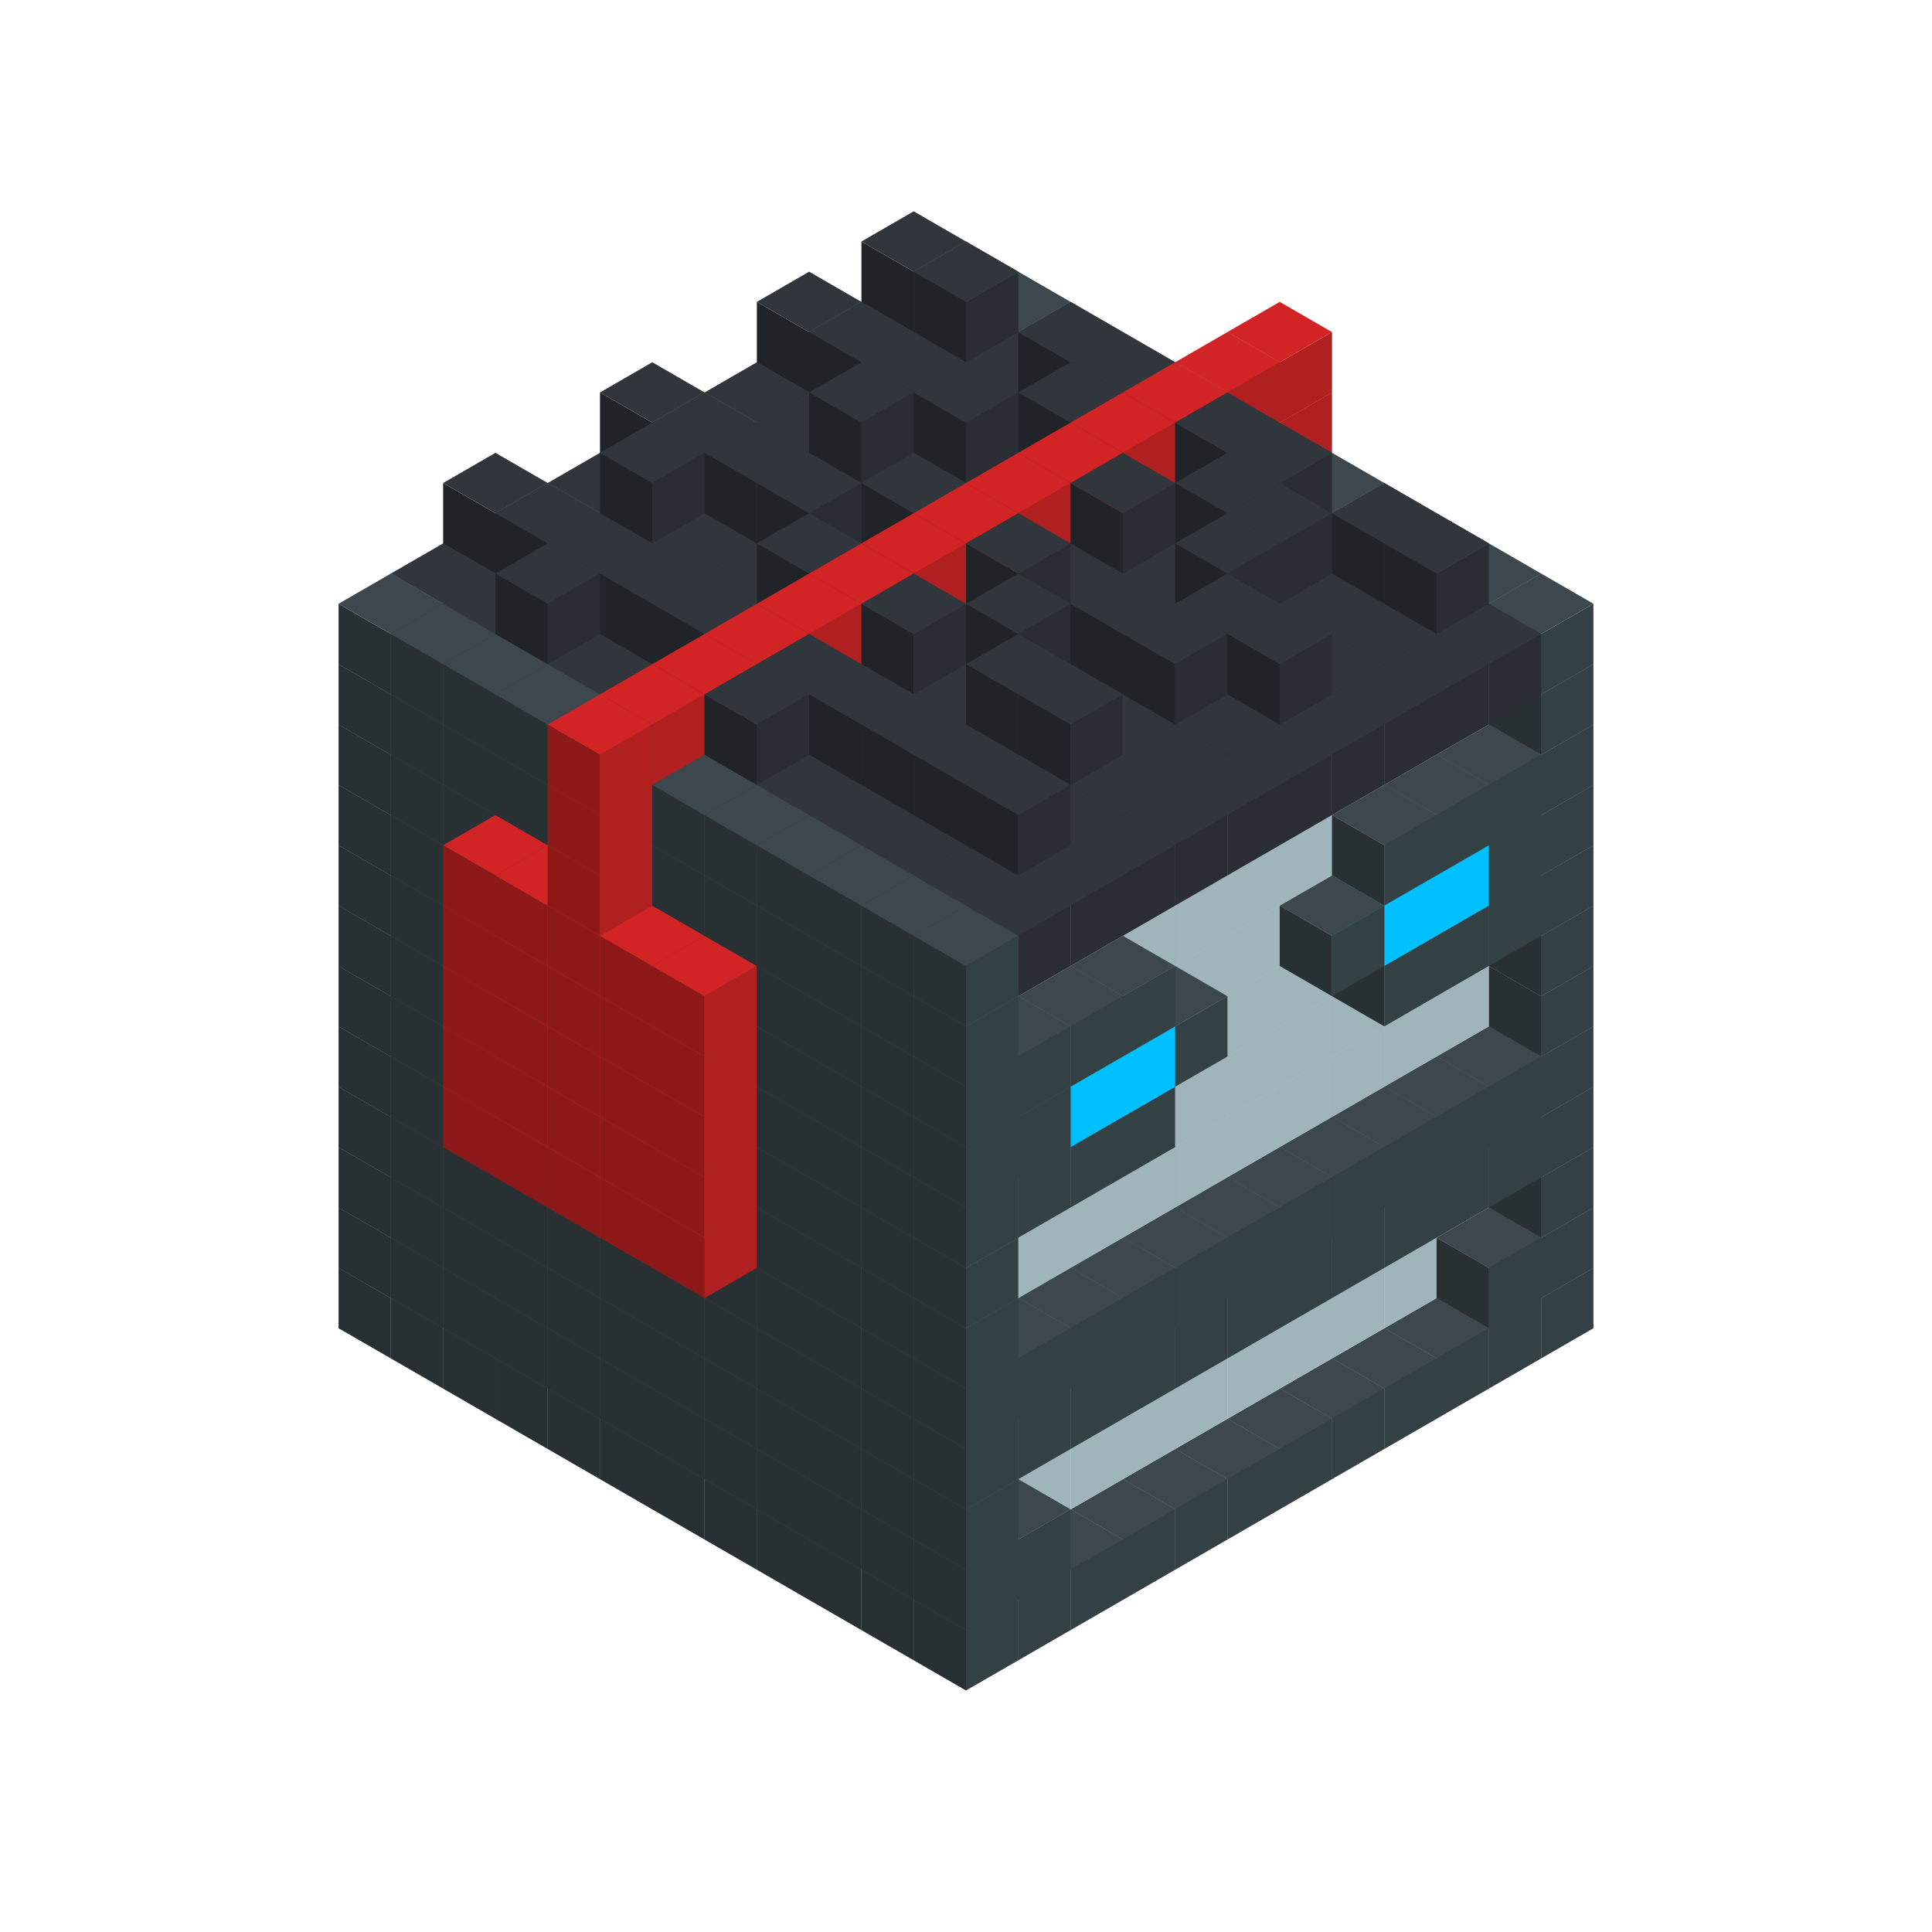 
<svg width='600' height='600' viewBox='4436371 5550000 3200000 3200000' xmlns='http://www.w3.org/2000/svg' xmlns:xlink='http://www.w3.org/1999/xlink'>
<use xlink:href='#v-0x00000061-1' transform='translate(983738,3600000)'/>
<use xlink:href='#v-0x00000061-1' transform='translate(1070341,3650000)'/>
<use xlink:href='#v-0x00000061-1' transform='translate(1156944,3700000)'/>
<use xlink:href='#v-0x00000061-1' transform='translate(1243547,3750000)'/>
<use xlink:href='#v-0x00000061-1' transform='translate(1330150,3800000)'/>
<use xlink:href='#v-0x00000061-1' transform='translate(1416753,3850000)'/>
<use xlink:href='#v-0x00000061-1' transform='translate(1503356,3900000)'/>
<use xlink:href='#v-0x00000061-1' transform='translate(1589959,3950000)'/>
<use xlink:href='#v-0x00000061-1' transform='translate(1676562,4000000)'/>
<use xlink:href='#v-0x00000061-1' transform='translate(1763165,4050000)'/>
<use xlink:href='#v-0x00000061-1' transform='translate(1849768,4100000)'/>
<use xlink:href='#v-0x00000061-1' transform='translate(2889004,3600000)'/>
<use xlink:href='#v-0x00000061-1' transform='translate(2802401,3650000)'/>
<use xlink:href='#v-0x00000061-1' transform='translate(2715798,3700000)'/>
<use xlink:href='#v-0x00000061-1' transform='translate(2629195,3750000)'/>
<use xlink:href='#v-0x00000061-1' transform='translate(2542592,3800000)'/>
<use xlink:href='#v-0x00000061-1' transform='translate(2455989,3850000)'/>
<use xlink:href='#v-0x00000061-1' transform='translate(2369386,3900000)'/>
<use xlink:href='#v-0x00000061-1' transform='translate(2282783,3950000)'/>
<use xlink:href='#v-0x00000061-1' transform='translate(2196180,4000000)'/>
<use xlink:href='#v-0x00000061-1' transform='translate(2109577,4050000)'/>
<use xlink:href='#v-0x00000061-1' transform='translate(2022974,4100000)'/>
<use xlink:href='#v-0x00000061-1' transform='translate(1936371,4150000)'/>
<use xlink:href='#v-0x00000061-1' transform='translate(983738,3500000)'/>
<use xlink:href='#v-0x00000061-1' transform='translate(1070341,3550000)'/>
<use xlink:href='#v-0x00000061-1' transform='translate(1156944,3600000)'/>
<use xlink:href='#v-0x00000061-1' transform='translate(1243547,3650000)'/>
<use xlink:href='#v-0x00000061-1' transform='translate(1330150,3700000)'/>
<use xlink:href='#v-0x00000061-1' transform='translate(1416753,3750000)'/>
<use xlink:href='#v-0x00000061-1' transform='translate(1503356,3800000)'/>
<use xlink:href='#v-0x00000061-1' transform='translate(1589959,3850000)'/>
<use xlink:href='#v-0x00000061-1' transform='translate(1676562,3900000)'/>
<use xlink:href='#v-0x00000061-1' transform='translate(1763165,3950000)'/>
<use xlink:href='#v-0x00000061-2' transform='translate(2715798,3500000)'/>
<use xlink:href='#v-0x00000061-2' transform='translate(2629195,3550000)'/>
<use xlink:href='#v-0x00000061-2' transform='translate(2542592,3600000)'/>
<use xlink:href='#v-0x00000061-2' transform='translate(2455989,3650000)'/>
<use xlink:href='#v-0x00000061-2' transform='translate(2369386,3700000)'/>
<use xlink:href='#v-0x00000061-2' transform='translate(2282783,3750000)'/>
<use xlink:href='#v-0x00000061-2' transform='translate(2196180,3800000)'/>
<use xlink:href='#v-0x00000061-2' transform='translate(2109577,3850000)'/>
<use xlink:href='#v-0x00000061-2' transform='translate(2022974,3900000)'/>
<use xlink:href='#v-0x00000061-2' transform='translate(1936371,3950000)'/>
<use xlink:href='#v-0x00000061-1' transform='translate(1849768,4000000)'/>
<use xlink:href='#v-0x00000061-1' transform='translate(2889004,3500000)'/>
<use xlink:href='#v-0x00000061-1' transform='translate(2802401,3550000)'/>
<use xlink:href='#v-0x00000061-1' transform='translate(2022974,4000000)'/>
<use xlink:href='#v-0x00000061-1' transform='translate(1936371,4050000)'/>
<use xlink:href='#v-0x00000061-1' transform='translate(983738,3400000)'/>
<use xlink:href='#v-0x00000061-1' transform='translate(1070341,3450000)'/>
<use xlink:href='#v-0x00000061-1' transform='translate(1156944,3500000)'/>
<use xlink:href='#v-0x00000061-1' transform='translate(1243547,3550000)'/>
<use xlink:href='#v-0x00000061-1' transform='translate(1330150,3600000)'/>
<use xlink:href='#v-0x00000061-1' transform='translate(1416753,3650000)'/>
<use xlink:href='#v-0x00000061-1' transform='translate(1503356,3700000)'/>
<use xlink:href='#v-0x00000061-1' transform='translate(1589959,3750000)'/>
<use xlink:href='#v-0x00000061-1' transform='translate(1676562,3800000)'/>
<use xlink:href='#v-0x00000061-1' transform='translate(1763165,3850000)'/>
<use xlink:href='#v-0x00000061-2' transform='translate(2715798,3400000)'/>
<use xlink:href='#v-0x00000061-2' transform='translate(2629195,3450000)'/>
<use xlink:href='#v-0x00000061-2' transform='translate(2542592,3500000)'/>
<use xlink:href='#v-0x00000061-2' transform='translate(2455989,3550000)'/>
<use xlink:href='#v-0x00000061-2' transform='translate(2369386,3600000)'/>
<use xlink:href='#v-0x00000061-2' transform='translate(2282783,3650000)'/>
<use xlink:href='#v-0x00000061-2' transform='translate(2196180,3700000)'/>
<use xlink:href='#v-0x00000061-2' transform='translate(2109577,3750000)'/>
<use xlink:href='#v-0x00000061-2' transform='translate(2022974,3800000)'/>
<use xlink:href='#v-0x00000061-2' transform='translate(1936371,3850000)'/>
<use xlink:href='#v-0x00000061-1' transform='translate(1849768,3900000)'/>
<use xlink:href='#v-0x00000061-1' transform='translate(2889004,3400000)'/>
<use xlink:href='#v-0x00000061-1' transform='translate(1936371,3950000)'/>
<use xlink:href='#v-0x00000061-1' transform='translate(983738,3300000)'/>
<use xlink:href='#v-0x00000061-1' transform='translate(1070341,3350000)'/>
<use xlink:href='#v-0x00000061-1' transform='translate(1156944,3400000)'/>
<use xlink:href='#v-0x00000061-1' transform='translate(1243547,3450000)'/>
<use xlink:href='#v-0x00000061-1' transform='translate(1330150,3500000)'/>
<use xlink:href='#v-0x00000061-1' transform='translate(1416753,3550000)'/>
<use xlink:href='#v-0x00000061-1' transform='translate(1503356,3600000)'/>
<use xlink:href='#v-0x00000061-1' transform='translate(1589959,3650000)'/>
<use xlink:href='#v-0x00000061-1' transform='translate(1676562,3700000)'/>
<use xlink:href='#v-0x00000061-1' transform='translate(1763165,3750000)'/>
<use xlink:href='#v-0x00000061-2' transform='translate(2715798,3300000)'/>
<use xlink:href='#v-0x00000061-2' transform='translate(2629195,3350000)'/>
<use xlink:href='#v-0x00000061-2' transform='translate(2542592,3400000)'/>
<use xlink:href='#v-0x00000061-2' transform='translate(2455989,3450000)'/>
<use xlink:href='#v-0x00000061-2' transform='translate(2369386,3500000)'/>
<use xlink:href='#v-0x00000061-2' transform='translate(2282783,3550000)'/>
<use xlink:href='#v-0x00000061-2' transform='translate(2196180,3600000)'/>
<use xlink:href='#v-0x00000061-2' transform='translate(2109577,3650000)'/>
<use xlink:href='#v-0x00000061-2' transform='translate(2022974,3700000)'/>
<use xlink:href='#v-0x00000061-2' transform='translate(1936371,3750000)'/>
<use xlink:href='#v-0x00000061-1' transform='translate(1849768,3800000)'/>
<use xlink:href='#v-0x00000061-1' transform='translate(2889004,3300000)'/>
<use xlink:href='#v-0x00000061-1' transform='translate(2802401,3350000)'/>
<use xlink:href='#v-0x00000061-1' transform='translate(2715798,3400000)'/>
<use xlink:href='#v-0x00000061-1' transform='translate(2629195,3450000)'/>
<use xlink:href='#v-0x00000061-1' transform='translate(2542592,3500000)'/>
<use xlink:href='#v-0x00000061-1' transform='translate(2455989,3550000)'/>
<use xlink:href='#v-0x00000061-1' transform='translate(2369386,3600000)'/>
<use xlink:href='#v-0x00000061-1' transform='translate(2282783,3650000)'/>
<use xlink:href='#v-0x00000061-1' transform='translate(2196180,3700000)'/>
<use xlink:href='#v-0x00000061-1' transform='translate(2109577,3750000)'/>
<use xlink:href='#v-0x00000061-1' transform='translate(2022974,3800000)'/>
<use xlink:href='#v-0x00000061-1' transform='translate(1936371,3850000)'/>
<use xlink:href='#v-0x00000061-1' transform='translate(983738,3200000)'/>
<use xlink:href='#v-0x00000061-1' transform='translate(1070341,3250000)'/>
<use xlink:href='#v-0x00000061-1' transform='translate(1156944,3300000)'/>
<use xlink:href='#v-0x00000061-1' transform='translate(1243547,3350000)'/>
<use xlink:href='#v-0x00000061-1' transform='translate(1330150,3400000)'/>
<use xlink:href='#v-0x00000061-1' transform='translate(1416753,3450000)'/>
<use xlink:href='#v-0x00000061-1' transform='translate(1503356,3500000)'/>
<use xlink:href='#v-0x00000061-1' transform='translate(1589959,3550000)'/>
<use xlink:href='#v-0x00000061-1' transform='translate(1676562,3600000)'/>
<use xlink:href='#v-0x00000061-1' transform='translate(1763165,3650000)'/>
<use xlink:href='#v-0x00000061-2' transform='translate(2715798,3200000)'/>
<use xlink:href='#v-0x00000061-2' transform='translate(2629195,3250000)'/>
<use xlink:href='#v-0x00000061-2' transform='translate(2542592,3300000)'/>
<use xlink:href='#v-0x00000061-2' transform='translate(2455989,3350000)'/>
<use xlink:href='#v-0x00000061-2' transform='translate(2369386,3400000)'/>
<use xlink:href='#v-0x00000061-2' transform='translate(2282783,3450000)'/>
<use xlink:href='#v-0x00000061-2' transform='translate(2196180,3500000)'/>
<use xlink:href='#v-0x00000061-2' transform='translate(2109577,3550000)'/>
<use xlink:href='#v-0x00000061-2' transform='translate(2022974,3600000)'/>
<use xlink:href='#v-0x00000061-2' transform='translate(1936371,3650000)'/>
<use xlink:href='#v-0x00000061-1' transform='translate(1849768,3700000)'/>
<use xlink:href='#v-0x00000061-1' transform='translate(2889004,3200000)'/>
<use xlink:href='#v-0x00000061-1' transform='translate(2802401,3250000)'/>
<use xlink:href='#v-0x00000061-1' transform='translate(2715798,3300000)'/>
<use xlink:href='#v-0x00000061-1' transform='translate(2629195,3350000)'/>
<use xlink:href='#v-0x00000061-1' transform='translate(2542592,3400000)'/>
<use xlink:href='#v-0x00000061-1' transform='translate(2455989,3450000)'/>
<use xlink:href='#v-0x00000061-1' transform='translate(2369386,3500000)'/>
<use xlink:href='#v-0x00000061-1' transform='translate(2282783,3550000)'/>
<use xlink:href='#v-0x00000061-1' transform='translate(2196180,3600000)'/>
<use xlink:href='#v-0x00000061-1' transform='translate(2109577,3650000)'/>
<use xlink:href='#v-0x00000061-1' transform='translate(2022974,3700000)'/>
<use xlink:href='#v-0x00000061-1' transform='translate(1936371,3750000)'/>
<use xlink:href='#v-0x00000061-1' transform='translate(983738,3100000)'/>
<use xlink:href='#v-0x00000061-1' transform='translate(1070341,3150000)'/>
<use xlink:href='#v-0x00000061-1' transform='translate(1156944,3200000)'/>
<use xlink:href='#v-0x00000061-5' transform='translate(2282783,2650000)'/>
<use xlink:href='#v-0x00000061-1' transform='translate(1243547,3250000)'/>
<use xlink:href='#v-0x00000061-5' transform='translate(1156944,3300000)'/>
<use xlink:href='#v-0x00000061-5' transform='translate(2369386,2700000)'/>
<use xlink:href='#v-0x00000061-1' transform='translate(1330150,3300000)'/>
<use xlink:href='#v-0x00000061-5' transform='translate(1243547,3350000)'/>
<use xlink:href='#v-0x00000061-5' transform='translate(2455989,2750000)'/>
<use xlink:href='#v-0x00000061-1' transform='translate(1416753,3350000)'/>
<use xlink:href='#v-0x00000061-5' transform='translate(1330150,3400000)'/>
<use xlink:href='#v-0x00000061-5' transform='translate(2542592,2800000)'/>
<use xlink:href='#v-0x00000061-1' transform='translate(1503356,3400000)'/>
<use xlink:href='#v-0x00000061-5' transform='translate(1416753,3450000)'/>
<use xlink:href='#v-0x00000061-5' transform='translate(2629195,2850000)'/>
<use xlink:href='#v-0x00000061-1' transform='translate(1589959,3450000)'/>
<use xlink:href='#v-0x00000061-5' transform='translate(1503356,3500000)'/>
<use xlink:href='#v-0x00000061-1' transform='translate(1676562,3500000)'/>
<use xlink:href='#v-0x00000061-1' transform='translate(1763165,3550000)'/>
<use xlink:href='#v-0x00000061-2' transform='translate(2715798,3100000)'/>
<use xlink:href='#v-0x00000061-2' transform='translate(2629195,3150000)'/>
<use xlink:href='#v-0x00000061-2' transform='translate(2542592,3200000)'/>
<use xlink:href='#v-0x00000061-2' transform='translate(2455989,3250000)'/>
<use xlink:href='#v-0x00000061-2' transform='translate(2369386,3300000)'/>
<use xlink:href='#v-0x00000061-2' transform='translate(2282783,3350000)'/>
<use xlink:href='#v-0x00000061-2' transform='translate(2196180,3400000)'/>
<use xlink:href='#v-0x00000061-2' transform='translate(2109577,3450000)'/>
<use xlink:href='#v-0x00000061-2' transform='translate(2022974,3500000)'/>
<use xlink:href='#v-0x00000061-2' transform='translate(1936371,3550000)'/>
<use xlink:href='#v-0x00000061-1' transform='translate(1849768,3600000)'/>
<use xlink:href='#v-0x00000061-1' transform='translate(2889004,3100000)'/>
<use xlink:href='#v-0x00000061-1' transform='translate(1936371,3650000)'/>
<use xlink:href='#v-0x00000061-1' transform='translate(983738,3000000)'/>
<use xlink:href='#v-0x00000061-1' transform='translate(1070341,3050000)'/>
<use xlink:href='#v-0x00000061-1' transform='translate(1156944,3100000)'/>
<use xlink:href='#v-0x00000061-5' transform='translate(2282783,2550000)'/>
<use xlink:href='#v-0x00000061-1' transform='translate(1243547,3150000)'/>
<use xlink:href='#v-0x00000061-5' transform='translate(1156944,3200000)'/>
<use xlink:href='#v-0x00000061-5' transform='translate(2369386,2600000)'/>
<use xlink:href='#v-0x00000061-1' transform='translate(1330150,3200000)'/>
<use xlink:href='#v-0x00000061-5' transform='translate(1243547,3250000)'/>
<use xlink:href='#v-0x00000061-5' transform='translate(2455989,2650000)'/>
<use xlink:href='#v-0x00000061-1' transform='translate(1416753,3250000)'/>
<use xlink:href='#v-0x00000061-5' transform='translate(1330150,3300000)'/>
<use xlink:href='#v-0x00000061-5' transform='translate(2542592,2700000)'/>
<use xlink:href='#v-0x00000061-1' transform='translate(1503356,3300000)'/>
<use xlink:href='#v-0x00000061-5' transform='translate(1416753,3350000)'/>
<use xlink:href='#v-0x00000061-5' transform='translate(2629195,2750000)'/>
<use xlink:href='#v-0x00000061-1' transform='translate(1589959,3350000)'/>
<use xlink:href='#v-0x00000061-5' transform='translate(1503356,3400000)'/>
<use xlink:href='#v-0x00000061-1' transform='translate(1676562,3400000)'/>
<use xlink:href='#v-0x00000061-1' transform='translate(1763165,3450000)'/>
<use xlink:href='#v-0x00000061-2' transform='translate(2715798,3000000)'/>
<use xlink:href='#v-0x00000061-2' transform='translate(2629195,3050000)'/>
<use xlink:href='#v-0x00000061-2' transform='translate(2542592,3100000)'/>
<use xlink:href='#v-0x00000061-2' transform='translate(2455989,3150000)'/>
<use xlink:href='#v-0x00000061-2' transform='translate(2369386,3200000)'/>
<use xlink:href='#v-0x00000061-2' transform='translate(2282783,3250000)'/>
<use xlink:href='#v-0x00000061-2' transform='translate(2196180,3300000)'/>
<use xlink:href='#v-0x00000061-2' transform='translate(2109577,3350000)'/>
<use xlink:href='#v-0x00000061-2' transform='translate(2022974,3400000)'/>
<use xlink:href='#v-0x00000061-2' transform='translate(1936371,3450000)'/>
<use xlink:href='#v-0x00000061-1' transform='translate(1849768,3500000)'/>
<use xlink:href='#v-0x00000061-1' transform='translate(2889004,3000000)'/>
<use xlink:href='#v-0x00000061-1' transform='translate(1936371,3550000)'/>
<use xlink:href='#v-0x00000061-1' transform='translate(983738,2900000)'/>
<use xlink:href='#v-0x00000061-1' transform='translate(1070341,2950000)'/>
<use xlink:href='#v-0x00000061-1' transform='translate(1156944,3000000)'/>
<use xlink:href='#v-0x00000061-5' transform='translate(2282783,2450000)'/>
<use xlink:href='#v-0x00000061-1' transform='translate(1243547,3050000)'/>
<use xlink:href='#v-0x00000061-5' transform='translate(1156944,3100000)'/>
<use xlink:href='#v-0x00000061-5' transform='translate(2369386,2500000)'/>
<use xlink:href='#v-0x00000061-1' transform='translate(1330150,3100000)'/>
<use xlink:href='#v-0x00000061-5' transform='translate(1243547,3150000)'/>
<use xlink:href='#v-0x00000061-5' transform='translate(2455989,2550000)'/>
<use xlink:href='#v-0x00000061-1' transform='translate(1416753,3150000)'/>
<use xlink:href='#v-0x00000061-5' transform='translate(1330150,3200000)'/>
<use xlink:href='#v-0x00000061-5' transform='translate(2542592,2600000)'/>
<use xlink:href='#v-0x00000061-1' transform='translate(1503356,3200000)'/>
<use xlink:href='#v-0x00000061-5' transform='translate(1416753,3250000)'/>
<use xlink:href='#v-0x00000061-5' transform='translate(2629195,2650000)'/>
<use xlink:href='#v-0x00000061-1' transform='translate(1589959,3250000)'/>
<use xlink:href='#v-0x00000061-5' transform='translate(1503356,3300000)'/>
<use xlink:href='#v-0x00000061-1' transform='translate(1676562,3300000)'/>
<use xlink:href='#v-0x00000061-1' transform='translate(1763165,3350000)'/>
<use xlink:href='#v-0x00000061-2' transform='translate(2715798,2900000)'/>
<use xlink:href='#v-0x00000061-2' transform='translate(2629195,2950000)'/>
<use xlink:href='#v-0x00000061-2' transform='translate(2542592,3000000)'/>
<use xlink:href='#v-0x00000061-2' transform='translate(2455989,3050000)'/>
<use xlink:href='#v-0x00000061-2' transform='translate(2369386,3100000)'/>
<use xlink:href='#v-0x00000061-2' transform='translate(2282783,3150000)'/>
<use xlink:href='#v-0x00000061-2' transform='translate(2196180,3200000)'/>
<use xlink:href='#v-0x00000061-2' transform='translate(2109577,3250000)'/>
<use xlink:href='#v-0x00000061-2' transform='translate(2022974,3300000)'/>
<use xlink:href='#v-0x00000061-2' transform='translate(1936371,3350000)'/>
<use xlink:href='#v-0x00000061-1' transform='translate(1849768,3400000)'/>
<use xlink:href='#v-0x00000061-1' transform='translate(2889004,2900000)'/>
<use xlink:href='#v-0x00000061-1' transform='translate(2802401,2950000)'/>
<use xlink:href='#v-0x00000061-1' transform='translate(2715798,3000000)'/>
<use xlink:href='#v-0x00000061-1' transform='translate(2629195,3050000)'/>
<use xlink:href='#v-0x00000061-1' transform='translate(2196180,3300000)'/>
<use xlink:href='#v-0x00000061-1' transform='translate(2109577,3350000)'/>
<use xlink:href='#v-0x00000061-1' transform='translate(2022974,3400000)'/>
<use xlink:href='#v-0x00000061-1' transform='translate(1936371,3450000)'/>
<use xlink:href='#v-0x00000061-1' transform='translate(983738,2800000)'/>
<use xlink:href='#v-0x00000061-1' transform='translate(1070341,2850000)'/>
<use xlink:href='#v-0x00000061-1' transform='translate(1156944,2900000)'/>
<use xlink:href='#v-0x00000061-5' transform='translate(2282783,2350000)'/>
<use xlink:href='#v-0x00000061-1' transform='translate(1243547,2950000)'/>
<use xlink:href='#v-0x00000061-5' transform='translate(1156944,3000000)'/>
<use xlink:href='#v-0x00000061-5' transform='translate(2369386,2400000)'/>
<use xlink:href='#v-0x00000061-1' transform='translate(1330150,3000000)'/>
<use xlink:href='#v-0x00000061-5' transform='translate(1243547,3050000)'/>
<use xlink:href='#v-0x00000061-5' transform='translate(2455989,2450000)'/>
<use xlink:href='#v-0x00000061-1' transform='translate(1416753,3050000)'/>
<use xlink:href='#v-0x00000061-5' transform='translate(1330150,3100000)'/>
<use xlink:href='#v-0x00000061-5' transform='translate(2542592,2500000)'/>
<use xlink:href='#v-0x00000061-1' transform='translate(1503356,3100000)'/>
<use xlink:href='#v-0x00000061-5' transform='translate(1416753,3150000)'/>
<use xlink:href='#v-0x00000061-5' transform='translate(2629195,2550000)'/>
<use xlink:href='#v-0x00000061-1' transform='translate(1589959,3150000)'/>
<use xlink:href='#v-0x00000061-5' transform='translate(1503356,3200000)'/>
<use xlink:href='#v-0x00000061-1' transform='translate(1676562,3200000)'/>
<use xlink:href='#v-0x00000061-1' transform='translate(1763165,3250000)'/>
<use xlink:href='#v-0x00000061-2' transform='translate(2715798,2800000)'/>
<use xlink:href='#v-0x00000061-2' transform='translate(2629195,2850000)'/>
<use xlink:href='#v-0x00000061-2' transform='translate(2542592,2900000)'/>
<use xlink:href='#v-0x00000061-2' transform='translate(2455989,2950000)'/>
<use xlink:href='#v-0x00000061-2' transform='translate(2369386,3000000)'/>
<use xlink:href='#v-0x00000061-2' transform='translate(2282783,3050000)'/>
<use xlink:href='#v-0x00000061-2' transform='translate(2196180,3100000)'/>
<use xlink:href='#v-0x00000061-2' transform='translate(2109577,3150000)'/>
<use xlink:href='#v-0x00000061-2' transform='translate(2022974,3200000)'/>
<use xlink:href='#v-0x00000061-2' transform='translate(1936371,3250000)'/>
<use xlink:href='#v-0x00000061-1' transform='translate(1849768,3300000)'/>
<use xlink:href='#v-0x00000061-1' transform='translate(2889004,2800000)'/>
<use xlink:href='#v-0x00000061-1' transform='translate(2802401,2850000)'/>
<use xlink:href='#v-0x00000061-3' transform='translate(2715798,2900000)'/>
<use xlink:href='#v-0x00000061-3' transform='translate(2629195,2950000)'/>
<use xlink:href='#v-0x00000061-1' transform='translate(2542592,3000000)'/>
<use xlink:href='#v-0x00000061-1' transform='translate(2282783,3150000)'/>
<use xlink:href='#v-0x00000061-3' transform='translate(2196180,3200000)'/>
<use xlink:href='#v-0x00000061-3' transform='translate(2109577,3250000)'/>
<use xlink:href='#v-0x00000061-1' transform='translate(2022974,3300000)'/>
<use xlink:href='#v-0x00000061-1' transform='translate(1936371,3350000)'/>
<use xlink:href='#v-0x00000061-1' transform='translate(983738,2700000)'/>
<use xlink:href='#v-0x00000061-1' transform='translate(1070341,2750000)'/>
<use xlink:href='#v-0x00000061-1' transform='translate(1156944,2800000)'/>
<use xlink:href='#v-0x00000061-5' transform='translate(2282783,2250000)'/>
<use xlink:href='#v-0x00000061-1' transform='translate(1243547,2850000)'/>
<use xlink:href='#v-0x00000061-5' transform='translate(1156944,2900000)'/>
<use xlink:href='#v-0x00000061-5' transform='translate(2369386,2300000)'/>
<use xlink:href='#v-0x00000061-1' transform='translate(1330150,2900000)'/>
<use xlink:href='#v-0x00000061-5' transform='translate(1243547,2950000)'/>
<use xlink:href='#v-0x00000061-5' transform='translate(2455989,2350000)'/>
<use xlink:href='#v-0x00000061-1' transform='translate(1416753,2950000)'/>
<use xlink:href='#v-0x00000061-5' transform='translate(1330150,3000000)'/>
<use xlink:href='#v-0x00000061-5' transform='translate(2542592,2400000)'/>
<use xlink:href='#v-0x00000061-1' transform='translate(1503356,3000000)'/>
<use xlink:href='#v-0x00000061-5' transform='translate(1416753,3050000)'/>
<use xlink:href='#v-0x00000061-5' transform='translate(2629195,2450000)'/>
<use xlink:href='#v-0x00000061-1' transform='translate(1589959,3050000)'/>
<use xlink:href='#v-0x00000061-5' transform='translate(1503356,3100000)'/>
<use xlink:href='#v-0x00000061-1' transform='translate(1676562,3100000)'/>
<use xlink:href='#v-0x00000061-1' transform='translate(1763165,3150000)'/>
<use xlink:href='#v-0x00000061-2' transform='translate(2715798,2700000)'/>
<use xlink:href='#v-0x00000061-2' transform='translate(2629195,2750000)'/>
<use xlink:href='#v-0x00000061-2' transform='translate(2542592,2800000)'/>
<use xlink:href='#v-0x00000061-2' transform='translate(2455989,2850000)'/>
<use xlink:href='#v-0x00000061-2' transform='translate(2369386,2900000)'/>
<use xlink:href='#v-0x00000061-2' transform='translate(2282783,2950000)'/>
<use xlink:href='#v-0x00000061-2' transform='translate(2196180,3000000)'/>
<use xlink:href='#v-0x00000061-2' transform='translate(2109577,3050000)'/>
<use xlink:href='#v-0x00000061-2' transform='translate(2022974,3100000)'/>
<use xlink:href='#v-0x00000061-2' transform='translate(1936371,3150000)'/>
<use xlink:href='#v-0x00000061-1' transform='translate(1849768,3200000)'/>
<use xlink:href='#v-0x00000061-1' transform='translate(2889004,2700000)'/>
<use xlink:href='#v-0x00000061-1' transform='translate(2802401,2750000)'/>
<use xlink:href='#v-0x00000061-1' transform='translate(2715798,2800000)'/>
<use xlink:href='#v-0x00000061-1' transform='translate(2629195,2850000)'/>
<use xlink:href='#v-0x00000061-1' transform='translate(2196180,3100000)'/>
<use xlink:href='#v-0x00000061-1' transform='translate(2109577,3150000)'/>
<use xlink:href='#v-0x00000061-1' transform='translate(2022974,3200000)'/>
<use xlink:href='#v-0x00000061-1' transform='translate(1936371,3250000)'/>
<use xlink:href='#v-0x00000061-1' transform='translate(983738,2600000)'/>
<use xlink:href='#v-0x00000061-1' transform='translate(1070341,2650000)'/>
<use xlink:href='#v-0x00000061-1' transform='translate(1156944,2700000)'/>
<use xlink:href='#v-0x00000061-1' transform='translate(1243547,2750000)'/>
<use xlink:href='#v-0x00000061-1' transform='translate(1330150,2800000)'/>
<use xlink:href='#v-0x00000061-5' transform='translate(2455989,2250000)'/>
<use xlink:href='#v-0x00000061-1' transform='translate(1416753,2850000)'/>
<use xlink:href='#v-0x00000061-5' transform='translate(1330150,2900000)'/>
<use xlink:href='#v-0x00000061-1' transform='translate(1503356,2900000)'/>
<use xlink:href='#v-0x00000061-1' transform='translate(1589959,2950000)'/>
<use xlink:href='#v-0x00000061-1' transform='translate(1676562,3000000)'/>
<use xlink:href='#v-0x00000061-1' transform='translate(1763165,3050000)'/>
<use xlink:href='#v-0x00000061-2' transform='translate(2715798,2600000)'/>
<use xlink:href='#v-0x00000061-2' transform='translate(2629195,2650000)'/>
<use xlink:href='#v-0x00000061-2' transform='translate(2542592,2700000)'/>
<use xlink:href='#v-0x00000061-2' transform='translate(2455989,2750000)'/>
<use xlink:href='#v-0x00000061-2' transform='translate(2369386,2800000)'/>
<use xlink:href='#v-0x00000061-2' transform='translate(2282783,2850000)'/>
<use xlink:href='#v-0x00000061-2' transform='translate(2196180,2900000)'/>
<use xlink:href='#v-0x00000061-2' transform='translate(2109577,2950000)'/>
<use xlink:href='#v-0x00000061-2' transform='translate(2022974,3000000)'/>
<use xlink:href='#v-0x00000061-2' transform='translate(1936371,3050000)'/>
<use xlink:href='#v-0x00000061-1' transform='translate(1849768,3100000)'/>
<use xlink:href='#v-0x00000061-1' transform='translate(2889004,2600000)'/>
<use xlink:href='#v-0x00000061-1' transform='translate(1936371,3150000)'/>
<use xlink:href='#v-0x00000061-1' transform='translate(1936371,1950000)'/>
<use xlink:href='#v-0x00000061-4' transform='translate(1849768,2000000)'/>
<use xlink:href='#v-0x00000061-4' transform='translate(1763165,2050000)'/>
<use xlink:href='#v-0x00000061-4' transform='translate(1676562,2100000)'/>
<use xlink:href='#v-0x00000061-4' transform='translate(1589959,2150000)'/>
<use xlink:href='#v-0x00000061-4' transform='translate(1503356,2200000)'/>
<use xlink:href='#v-0x00000061-4' transform='translate(1416753,2250000)'/>
<use xlink:href='#v-0x00000061-4' transform='translate(1330150,2300000)'/>
<use xlink:href='#v-0x00000061-4' transform='translate(1243547,2350000)'/>
<use xlink:href='#v-0x00000061-4' transform='translate(1156944,2400000)'/>
<use xlink:href='#v-0x00000061-4' transform='translate(1070341,2450000)'/>
<use xlink:href='#v-0x00000061-1' transform='translate(983738,2500000)'/>
<use xlink:href='#v-0x00000061-1' transform='translate(2022974,2000000)'/>
<use xlink:href='#v-0x00000061-4' transform='translate(1936371,2050000)'/>
<use xlink:href='#v-0x00000061-4' transform='translate(1849768,2100000)'/>
<use xlink:href='#v-0x00000061-4' transform='translate(1763165,2150000)'/>
<use xlink:href='#v-0x00000061-4' transform='translate(1676562,2200000)'/>
<use xlink:href='#v-0x00000061-4' transform='translate(1589959,2250000)'/>
<use xlink:href='#v-0x00000061-4' transform='translate(1503356,2300000)'/>
<use xlink:href='#v-0x00000061-4' transform='translate(1416753,2350000)'/>
<use xlink:href='#v-0x00000061-4' transform='translate(1330150,2400000)'/>
<use xlink:href='#v-0x00000061-4' transform='translate(1243547,2450000)'/>
<use xlink:href='#v-0x00000061-4' transform='translate(1156944,2500000)'/>
<use xlink:href='#v-0x00000061-1' transform='translate(1070341,2550000)'/>
<use xlink:href='#v-0x00000061-1' transform='translate(2109577,2050000)'/>
<use xlink:href='#v-0x00000061-4' transform='translate(2022974,2100000)'/>
<use xlink:href='#v-0x00000061-4' transform='translate(1936371,2150000)'/>
<use xlink:href='#v-0x00000061-4' transform='translate(1849768,2200000)'/>
<use xlink:href='#v-0x00000061-4' transform='translate(1763165,2250000)'/>
<use xlink:href='#v-0x00000061-4' transform='translate(1676562,2300000)'/>
<use xlink:href='#v-0x00000061-4' transform='translate(1589959,2350000)'/>
<use xlink:href='#v-0x00000061-4' transform='translate(1503356,2400000)'/>
<use xlink:href='#v-0x00000061-4' transform='translate(1416753,2450000)'/>
<use xlink:href='#v-0x00000061-4' transform='translate(1330150,2500000)'/>
<use xlink:href='#v-0x00000061-4' transform='translate(1243547,2550000)'/>
<use xlink:href='#v-0x00000061-1' transform='translate(1156944,2600000)'/>
<use xlink:href='#v-0x00000061-1' transform='translate(2196180,2100000)'/>
<use xlink:href='#v-0x00000061-4' transform='translate(2109577,2150000)'/>
<use xlink:href='#v-0x00000061-4' transform='translate(2022974,2200000)'/>
<use xlink:href='#v-0x00000061-4' transform='translate(1936371,2250000)'/>
<use xlink:href='#v-0x00000061-4' transform='translate(1849768,2300000)'/>
<use xlink:href='#v-0x00000061-4' transform='translate(1763165,2350000)'/>
<use xlink:href='#v-0x00000061-4' transform='translate(1676562,2400000)'/>
<use xlink:href='#v-0x00000061-4' transform='translate(1589959,2450000)'/>
<use xlink:href='#v-0x00000061-4' transform='translate(1503356,2500000)'/>
<use xlink:href='#v-0x00000061-4' transform='translate(1416753,2550000)'/>
<use xlink:href='#v-0x00000061-4' transform='translate(1330150,2600000)'/>
<use xlink:href='#v-0x00000061-1' transform='translate(1243547,2650000)'/>
<use xlink:href='#v-0x00000061-1' transform='translate(2282783,2150000)'/>
<use xlink:href='#v-0x00000061-4' transform='translate(2196180,2200000)'/>
<use xlink:href='#v-0x00000061-4' transform='translate(2109577,2250000)'/>
<use xlink:href='#v-0x00000061-4' transform='translate(2022974,2300000)'/>
<use xlink:href='#v-0x00000061-4' transform='translate(1936371,2350000)'/>
<use xlink:href='#v-0x00000061-4' transform='translate(1849768,2400000)'/>
<use xlink:href='#v-0x00000061-4' transform='translate(1763165,2450000)'/>
<use xlink:href='#v-0x00000061-4' transform='translate(1676562,2500000)'/>
<use xlink:href='#v-0x00000061-4' transform='translate(1589959,2550000)'/>
<use xlink:href='#v-0x00000061-4' transform='translate(1503356,2600000)'/>
<use xlink:href='#v-0x00000061-4' transform='translate(1416753,2650000)'/>
<use xlink:href='#v-0x00000061-1' transform='translate(1330150,2700000)'/>
<use xlink:href='#v-0x00000061-5' transform='translate(2455989,2150000)'/>
<use xlink:href='#v-0x00000061-1' transform='translate(2369386,2200000)'/>
<use xlink:href='#v-0x00000061-4' transform='translate(2282783,2250000)'/>
<use xlink:href='#v-0x00000061-4' transform='translate(2196180,2300000)'/>
<use xlink:href='#v-0x00000061-4' transform='translate(2109577,2350000)'/>
<use xlink:href='#v-0x00000061-4' transform='translate(2022974,2400000)'/>
<use xlink:href='#v-0x00000061-4' transform='translate(1936371,2450000)'/>
<use xlink:href='#v-0x00000061-4' transform='translate(1849768,2500000)'/>
<use xlink:href='#v-0x00000061-4' transform='translate(1763165,2550000)'/>
<use xlink:href='#v-0x00000061-4' transform='translate(1676562,2600000)'/>
<use xlink:href='#v-0x00000061-4' transform='translate(1589959,2650000)'/>
<use xlink:href='#v-0x00000061-4' transform='translate(1503356,2700000)'/>
<use xlink:href='#v-0x00000061-1' transform='translate(1416753,2750000)'/>
<use xlink:href='#v-0x00000061-5' transform='translate(1330150,2800000)'/>
<use xlink:href='#v-0x00000061-1' transform='translate(2455989,2250000)'/>
<use xlink:href='#v-0x00000061-4' transform='translate(2369386,2300000)'/>
<use xlink:href='#v-0x00000061-4' transform='translate(2282783,2350000)'/>
<use xlink:href='#v-0x00000061-4' transform='translate(2196180,2400000)'/>
<use xlink:href='#v-0x00000061-4' transform='translate(2109577,2450000)'/>
<use xlink:href='#v-0x00000061-4' transform='translate(2022974,2500000)'/>
<use xlink:href='#v-0x00000061-4' transform='translate(1936371,2550000)'/>
<use xlink:href='#v-0x00000061-4' transform='translate(1849768,2600000)'/>
<use xlink:href='#v-0x00000061-4' transform='translate(1763165,2650000)'/>
<use xlink:href='#v-0x00000061-4' transform='translate(1676562,2700000)'/>
<use xlink:href='#v-0x00000061-4' transform='translate(1589959,2750000)'/>
<use xlink:href='#v-0x00000061-1' transform='translate(1503356,2800000)'/>
<use xlink:href='#v-0x00000061-1' transform='translate(2542592,2300000)'/>
<use xlink:href='#v-0x00000061-4' transform='translate(2455989,2350000)'/>
<use xlink:href='#v-0x00000061-4' transform='translate(2369386,2400000)'/>
<use xlink:href='#v-0x00000061-4' transform='translate(2282783,2450000)'/>
<use xlink:href='#v-0x00000061-4' transform='translate(2196180,2500000)'/>
<use xlink:href='#v-0x00000061-4' transform='translate(2109577,2550000)'/>
<use xlink:href='#v-0x00000061-4' transform='translate(2022974,2600000)'/>
<use xlink:href='#v-0x00000061-4' transform='translate(1936371,2650000)'/>
<use xlink:href='#v-0x00000061-4' transform='translate(1849768,2700000)'/>
<use xlink:href='#v-0x00000061-4' transform='translate(1763165,2750000)'/>
<use xlink:href='#v-0x00000061-4' transform='translate(1676562,2800000)'/>
<use xlink:href='#v-0x00000061-1' transform='translate(1589959,2850000)'/>
<use xlink:href='#v-0x00000061-1' transform='translate(2629195,2350000)'/>
<use xlink:href='#v-0x00000061-4' transform='translate(2542592,2400000)'/>
<use xlink:href='#v-0x00000061-4' transform='translate(2455989,2450000)'/>
<use xlink:href='#v-0x00000061-4' transform='translate(2369386,2500000)'/>
<use xlink:href='#v-0x00000061-4' transform='translate(2282783,2550000)'/>
<use xlink:href='#v-0x00000061-4' transform='translate(2196180,2600000)'/>
<use xlink:href='#v-0x00000061-4' transform='translate(2109577,2650000)'/>
<use xlink:href='#v-0x00000061-4' transform='translate(2022974,2700000)'/>
<use xlink:href='#v-0x00000061-4' transform='translate(1936371,2750000)'/>
<use xlink:href='#v-0x00000061-4' transform='translate(1849768,2800000)'/>
<use xlink:href='#v-0x00000061-4' transform='translate(1763165,2850000)'/>
<use xlink:href='#v-0x00000061-1' transform='translate(1676562,2900000)'/>
<use xlink:href='#v-0x00000061-1' transform='translate(2715798,2400000)'/>
<use xlink:href='#v-0x00000061-4' transform='translate(2629195,2450000)'/>
<use xlink:href='#v-0x00000061-4' transform='translate(2542592,2500000)'/>
<use xlink:href='#v-0x00000061-4' transform='translate(2455989,2550000)'/>
<use xlink:href='#v-0x00000061-4' transform='translate(2369386,2600000)'/>
<use xlink:href='#v-0x00000061-4' transform='translate(2282783,2650000)'/>
<use xlink:href='#v-0x00000061-4' transform='translate(2196180,2700000)'/>
<use xlink:href='#v-0x00000061-4' transform='translate(2109577,2750000)'/>
<use xlink:href='#v-0x00000061-4' transform='translate(2022974,2800000)'/>
<use xlink:href='#v-0x00000061-4' transform='translate(1936371,2850000)'/>
<use xlink:href='#v-0x00000061-4' transform='translate(1849768,2900000)'/>
<use xlink:href='#v-0x00000061-1' transform='translate(1763165,2950000)'/>
<use xlink:href='#v-0x00000061-1' transform='translate(2802401,2450000)'/>
<use xlink:href='#v-0x00000061-4' transform='translate(2715798,2500000)'/>
<use xlink:href='#v-0x00000061-4' transform='translate(2629195,2550000)'/>
<use xlink:href='#v-0x00000061-4' transform='translate(2542592,2600000)'/>
<use xlink:href='#v-0x00000061-4' transform='translate(2455989,2650000)'/>
<use xlink:href='#v-0x00000061-4' transform='translate(2369386,2700000)'/>
<use xlink:href='#v-0x00000061-4' transform='translate(2282783,2750000)'/>
<use xlink:href='#v-0x00000061-4' transform='translate(2196180,2800000)'/>
<use xlink:href='#v-0x00000061-4' transform='translate(2109577,2850000)'/>
<use xlink:href='#v-0x00000061-4' transform='translate(2022974,2900000)'/>
<use xlink:href='#v-0x00000061-4' transform='translate(1936371,2950000)'/>
<use xlink:href='#v-0x00000061-1' transform='translate(1849768,3000000)'/>
<use xlink:href='#v-0x00000061-1' transform='translate(2889004,2500000)'/>
<use xlink:href='#v-0x00000061-4' transform='translate(2802401,2550000)'/>
<use xlink:href='#v-0x00000061-4' transform='translate(2715798,2600000)'/>
<use xlink:href='#v-0x00000061-4' transform='translate(2629195,2650000)'/>
<use xlink:href='#v-0x00000061-4' transform='translate(2542592,2700000)'/>
<use xlink:href='#v-0x00000061-4' transform='translate(2455989,2750000)'/>
<use xlink:href='#v-0x00000061-4' transform='translate(2369386,2800000)'/>
<use xlink:href='#v-0x00000061-4' transform='translate(2282783,2850000)'/>
<use xlink:href='#v-0x00000061-4' transform='translate(2196180,2900000)'/>
<use xlink:href='#v-0x00000061-4' transform='translate(2109577,2950000)'/>
<use xlink:href='#v-0x00000061-4' transform='translate(2022974,3000000)'/>
<use xlink:href='#v-0x00000061-1' transform='translate(1936371,3050000)'/>
<use xlink:href='#v-0x00000061-4' transform='translate(1849768,1900000)'/>
<use xlink:href='#v-0x00000061-4' transform='translate(1676562,2000000)'/>
<use xlink:href='#v-0x00000061-4' transform='translate(1416753,2150000)'/>
<use xlink:href='#v-0x00000061-4' transform='translate(1156944,2300000)'/>
<use xlink:href='#v-0x00000061-4' transform='translate(1936371,1950000)'/>
<use xlink:href='#v-0x00000061-4' transform='translate(1763165,2050000)'/>
<use xlink:href='#v-0x00000061-4' transform='translate(1503356,2200000)'/>
<use xlink:href='#v-0x00000061-4' transform='translate(1416753,2250000)'/>
<use xlink:href='#v-0x00000061-4' transform='translate(1243547,2350000)'/>
<use xlink:href='#v-0x00000061-4' transform='translate(1849768,2100000)'/>
<use xlink:href='#v-0x00000061-4' transform='translate(1763165,2150000)'/>
<use xlink:href='#v-0x00000061-4' transform='translate(1589959,2250000)'/>
<use xlink:href='#v-0x00000061-4' transform='translate(1330150,2400000)'/>
<use xlink:href='#v-0x00000061-4' transform='translate(1243547,2450000)'/>
<use xlink:href='#v-0x00000061-4' transform='translate(2109577,2050000)'/>
<use xlink:href='#v-0x00000061-4' transform='translate(1936371,2150000)'/>
<use xlink:href='#v-0x00000061-4' transform='translate(1676562,2300000)'/>
<use xlink:href='#v-0x00000061-4' transform='translate(1416753,2450000)'/>
<use xlink:href='#v-0x00000061-4' transform='translate(2196180,2100000)'/>
<use xlink:href='#v-0x00000061-4' transform='translate(2109577,2150000)'/>
<use xlink:href='#v-0x00000061-4' transform='translate(1849768,2300000)'/>
<use xlink:href='#v-0x00000061-4' transform='translate(1676562,2400000)'/>
<use xlink:href='#v-0x00000061-4' transform='translate(1503356,2500000)'/>
<use xlink:href='#v-0x00000061-5' transform='translate(2455989,2050000)'/>
<use xlink:href='#v-0x00000061-5' transform='translate(2369386,2100000)'/>
<use xlink:href='#v-0x00000061-5' transform='translate(2282783,2150000)'/>
<use xlink:href='#v-0x00000061-5' transform='translate(2196180,2200000)'/>
<use xlink:href='#v-0x00000061-5' transform='translate(2109577,2250000)'/>
<use xlink:href='#v-0x00000061-5' transform='translate(2022974,2300000)'/>
<use xlink:href='#v-0x00000061-5' transform='translate(1936371,2350000)'/>
<use xlink:href='#v-0x00000061-5' transform='translate(1849768,2400000)'/>
<use xlink:href='#v-0x00000061-5' transform='translate(1763165,2450000)'/>
<use xlink:href='#v-0x00000061-5' transform='translate(1676562,2500000)'/>
<use xlink:href='#v-0x00000061-5' transform='translate(1589959,2550000)'/>
<use xlink:href='#v-0x00000061-5' transform='translate(1503356,2600000)'/>
<use xlink:href='#v-0x00000061-5' transform='translate(1416753,2650000)'/>
<use xlink:href='#v-0x00000061-5' transform='translate(1330150,2700000)'/>
<use xlink:href='#v-0x00000061-4' transform='translate(2369386,2200000)'/>
<use xlink:href='#v-0x00000061-4' transform='translate(2196180,2300000)'/>
<use xlink:href='#v-0x00000061-4' transform='translate(2022974,2400000)'/>
<use xlink:href='#v-0x00000061-4' transform='translate(1849768,2500000)'/>
<use xlink:href='#v-0x00000061-4' transform='translate(1676562,2600000)'/>
<use xlink:href='#v-0x00000061-4' transform='translate(1589959,2650000)'/>
<use xlink:href='#v-0x00000061-4' transform='translate(2455989,2250000)'/>
<use xlink:href='#v-0x00000061-4' transform='translate(2369386,2300000)'/>
<use xlink:href='#v-0x00000061-4' transform='translate(2022974,2500000)'/>
<use xlink:href='#v-0x00000061-4' transform='translate(1763165,2650000)'/>
<use xlink:href='#v-0x00000061-4' transform='translate(2455989,2350000)'/>
<use xlink:href='#v-0x00000061-4' transform='translate(2369386,2400000)'/>
<use xlink:href='#v-0x00000061-4' transform='translate(2196180,2500000)'/>
<use xlink:href='#v-0x00000061-4' transform='translate(2022974,2600000)'/>
<use xlink:href='#v-0x00000061-4' transform='translate(1849768,2700000)'/>
<use xlink:href='#v-0x00000061-4' transform='translate(2629195,2350000)'/>
<use xlink:href='#v-0x00000061-4' transform='translate(2369386,2500000)'/>
<use xlink:href='#v-0x00000061-4' transform='translate(2282783,2550000)'/>
<use xlink:href='#v-0x00000061-4' transform='translate(2109577,2650000)'/>
<use xlink:href='#v-0x00000061-4' transform='translate(1936371,2750000)'/>
<use xlink:href='#v-0x00000061-4' transform='translate(2715798,2400000)'/>
<use xlink:href='#v-0x00000061-4' transform='translate(2455989,2550000)'/>
<use xlink:href='#v-0x00000061-4' transform='translate(2022974,2800000)'/>
<defs>
<g id='v-0x00000061-1'>
<polygon points='4100000,4100000 4100000,4200000 4013397,4150000 4013397,4050000' fill='#283034'/>
<polygon points='4100000,4100000 4100000,4200000 4186602,4150000 4186602,4050000' fill='#334044'/>
<polygon points='4100000,4100000 4013397,4050000 4100000,4000000 4186602,4050000' fill='#3c484e'/>
</g>
<g id='v-0x00000061-2'>
<polygon points='4100000,4100000 4100000,4200000 4013397,4150000 4013397,4050000' fill='#809094'/>
<polygon points='4100000,4100000 4100000,4200000 4186602,4150000 4186602,4050000' fill='#a0b4bb'/>
<polygon points='4100000,4100000 4013397,4050000 4100000,4000000 4186602,4050000' fill='#c0d8de'/>
</g>
<g id='v-0x00000061-3'>
<polygon points='4100000,4100000 4100000,4200000 4013397,4150000 4013397,4050000' fill='#0098cc'/>
<polygon points='4100000,4100000 4100000,4200000 4186602,4150000 4186602,4050000' fill='#00c0ff'/>
<polygon points='4100000,4100000 4013397,4050000 4100000,4000000 4186602,4050000' fill='#00e4ff'/>
</g>
<g id='v-0x00000061-4'>
<polygon points='4100000,4100000 4100000,4200000 4013397,4150000 4013397,4050000' fill='#202428'/>
<polygon points='4100000,4100000 4100000,4200000 4186602,4150000 4186602,4050000' fill='#2a2d33'/>
<polygon points='4100000,4100000 4013397,4050000 4100000,4000000 4186602,4050000' fill='#30363c'/>
</g>
<g id='v-0x00000061-5'>
<polygon points='4100000,4100000 4100000,4200000 4013397,4150000 4013397,4050000' fill='#8c1818'/>
<polygon points='4100000,4100000 4100000,4200000 4186602,4150000 4186602,4050000' fill='#b02020'/>
<polygon points='4100000,4100000 4013397,4050000 4100000,4000000 4186602,4050000' fill='#d22424'/>
</g>
</defs>
</svg>
